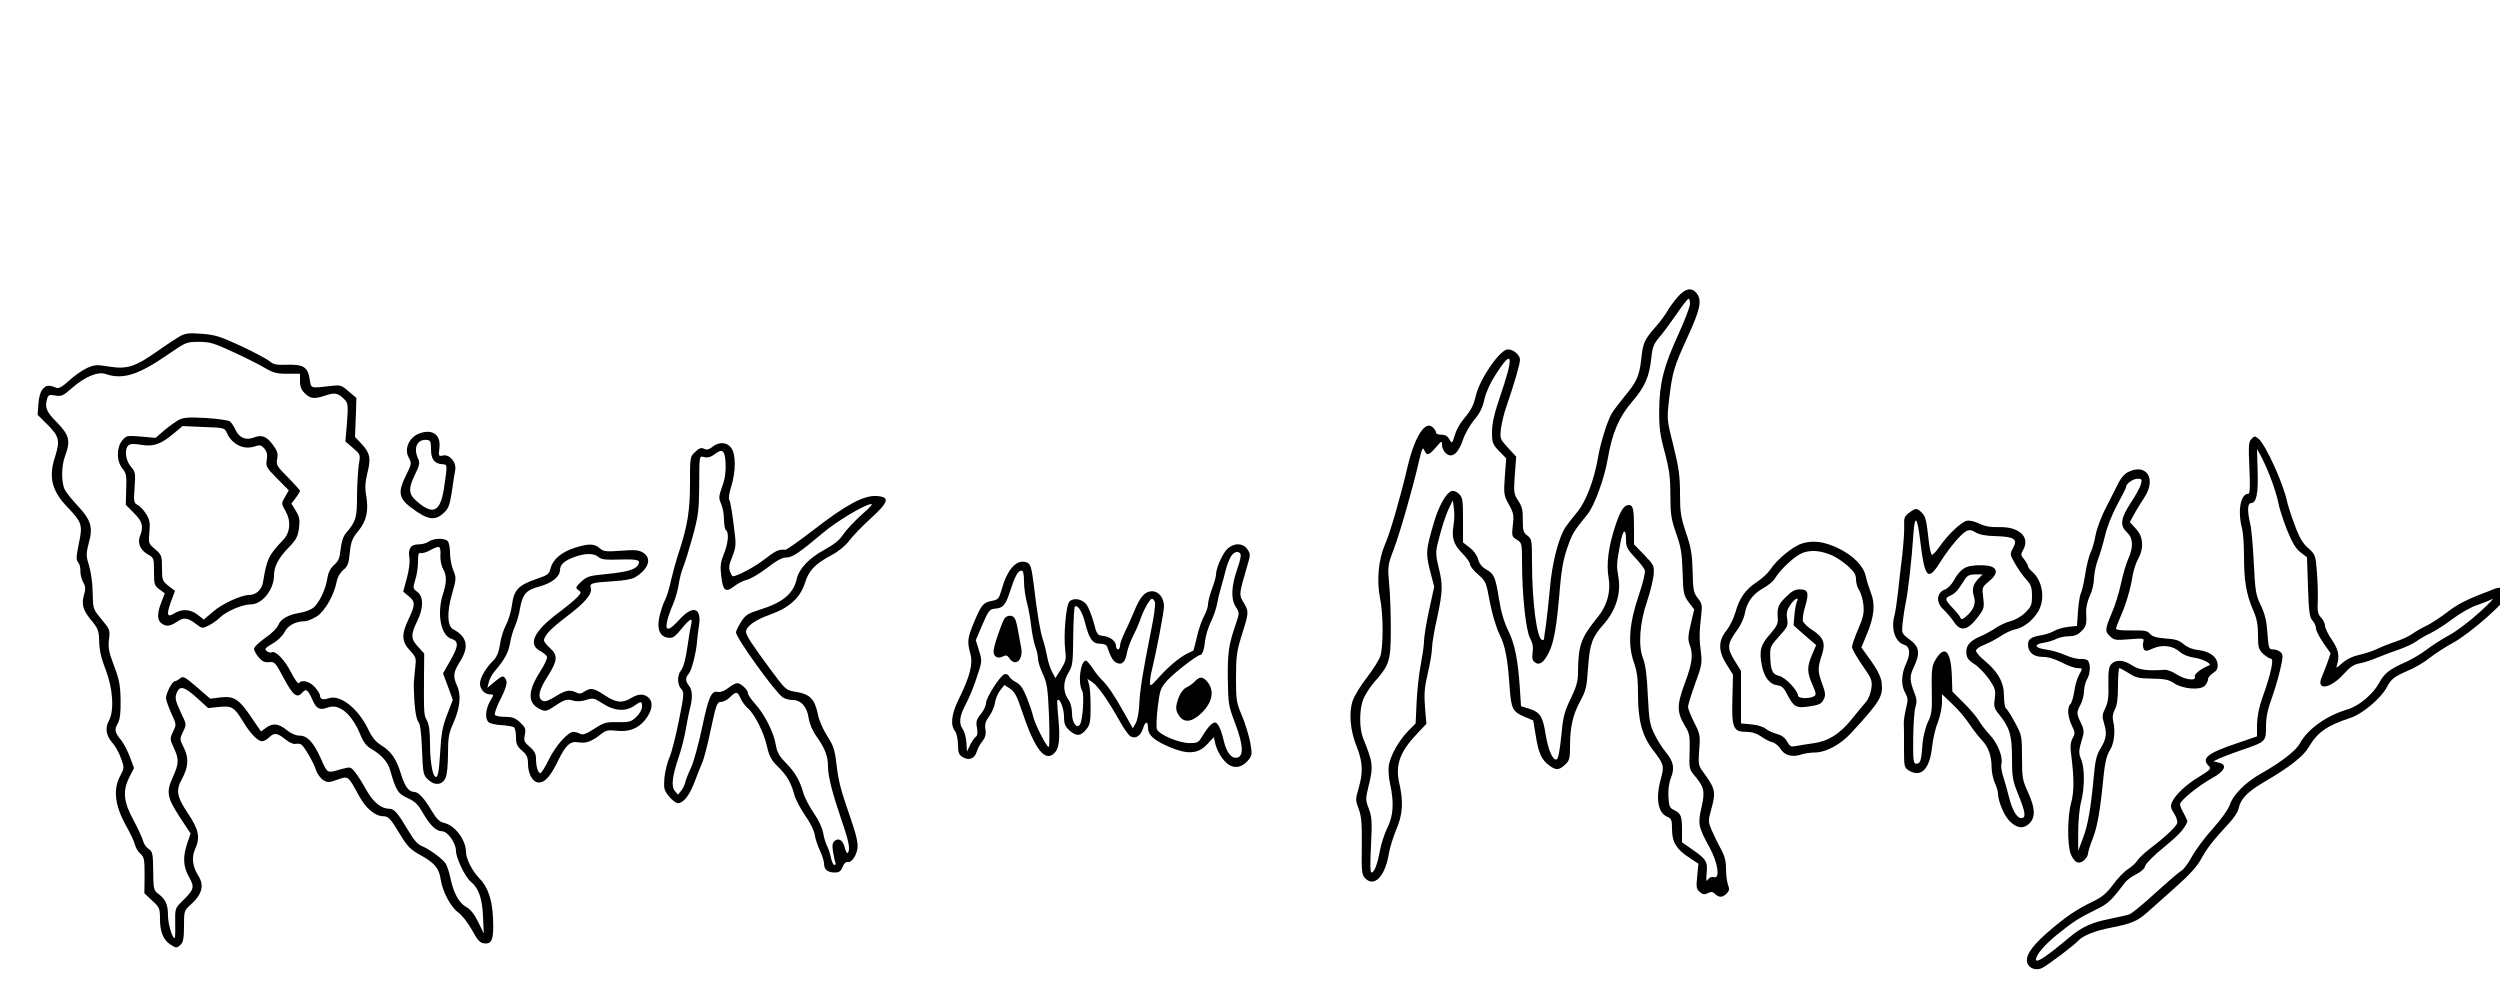 <?xml version="1.0" standalone="no"?>
<!DOCTYPE svg PUBLIC "-//W3C//DTD SVG 20010904//EN"
 "http://www.w3.org/TR/2001/REC-SVG-20010904/DTD/svg10.dtd">
<svg version="1.0" xmlns="http://www.w3.org/2000/svg"
 width="200pt" height="80pt" viewBox="0 0 200 80"
 preserveAspectRatio="xMidYMid meet">
<g transform="translate(0,80) scale(0.016,-0.015)"
fill="#000000" stroke="none">
<path d="M8387 3748 c-19 -24 -42 -58 -51 -75 -9 -18 -37 -58 -62 -88 -54 -67
-59 -80 -68 -169 -9 -87 -24 -123 -85 -199 -26 -34 -55 -75 -64 -92 -23 -45
-56 -159 -67 -233 -20 -121 -60 -233 -104 -290 -23 -29 -49 -65 -59 -81 -34
-55 -67 -193 -77 -321 -6 -69 -15 -158 -20 -198 -6 -40 -10 -75 -10 -78 0 -2
-4 -4 -8 -4 -27 0 -52 201 -52 417 0 115 -1 122 -23 140 -21 16 -23 27 -23 83
1 52 -4 73 -23 103 -22 36 -23 45 -17 137 l7 98 -41 47 c-40 47 -41 49 -35
104 4 31 16 83 27 116 39 121 68 226 68 250 0 25 -33 55 -61 55 -38 0 -139
-155 -159 -244 -13 -57 -23 -78 -62 -128 -16 -20 -33 -52 -39 -70 -6 -18 -13
-40 -15 -48 -4 -10 -8 -7 -17 10 -9 18 -21 25 -40 25 -15 -1 -27 5 -27 11 0 7
-7 20 -16 28 -38 39 -90 -48 -126 -209 -34 -156 -87 -354 -114 -418 -32 -79
-41 -191 -24 -283 17 -85 17 -255 2 -309 -7 -22 -37 -73 -66 -113 -30 -40 -62
-96 -72 -124 -21 -65 -14 -160 21 -251 29 -79 31 -134 8 -218 -16 -58 -16 -64
0 -109 14 -38 17 -79 16 -199 -2 -133 0 -153 16 -171 47 -52 102 11 120 135 4
28 21 83 36 123 33 82 37 148 15 251 -20 95 4 166 90 262 l46 52 -7 87 c-5 69
-3 106 14 183 12 53 21 114 21 134 0 21 11 92 25 158 29 144 30 178 8 273 -14
61 -15 82 -5 125 20 86 39 150 58 192 l18 40 5 -40 c4 -22 3 -62 -1 -90 -11
-70 -1 -104 43 -152 22 -24 39 -50 39 -59 0 -10 18 -34 40 -54 39 -36 41 -42
59 -146 11 -63 31 -134 46 -168 31 -65 43 -131 53 -287 8 -118 15 -132 78
-160 l40 -18 13 -83 c14 -93 29 -127 67 -157 34 -27 49 -26 79 4 22 21 25 33
25 98 0 102 14 168 51 241 28 54 33 75 39 176 9 131 20 164 79 235 60 72 87
165 73 249 -10 65 -10 69 9 179 13 76 29 89 29 22 0 -38 6 -51 44 -94 24 -27
47 -58 50 -69 4 -10 -10 -70 -30 -133 -48 -148 -56 -264 -25 -357 16 -48 21
-87 21 -176 0 -135 21 -218 75 -293 54 -74 57 -86 40 -150 -28 -106 -16 -184
30 -205 22 -10 25 -17 25 -67 0 -69 22 -107 85 -151 l47 -33 -6 -66 c-6 -59
-4 -69 13 -85 16 -14 23 -15 40 -6 17 9 25 8 37 -5 20 -20 37 -19 58 4 13 14
14 24 6 45 -5 15 -10 53 -10 85 0 42 -7 71 -26 107 -14 27 -34 71 -45 98 -18
45 -19 52 -4 108 26 102 24 112 -48 217 -14 22 -16 39 -11 106 6 75 4 84 -25
145 -17 36 -31 73 -31 83 0 11 16 66 36 125 32 92 35 112 29 161 -9 73 -9 111
0 194 7 62 6 71 -16 100 -21 28 -24 44 -26 143 -2 92 -8 128 -33 206 -26 83
-30 110 -30 209 0 93 -6 139 -33 255 -33 140 -33 140 -21 252 16 142 24 170
91 326 63 147 73 194 49 231 -25 38 -58 33 -99 -17z m63 -35 c0 -16 -27 -90
-59 -165 -72 -167 -94 -258 -95 -403 -1 -90 4 -131 28 -225 23 -93 28 -137 28
-230 0 -99 4 -126 29 -202 24 -72 29 -107 32 -207 3 -111 5 -122 30 -159 l28
-39 -17 -77 c-14 -63 -15 -84 -6 -110 19 -53 14 -98 -24 -207 -41 -117 -40
-154 1 -228 23 -39 25 -53 23 -136 -3 -84 -1 -96 20 -122 53 -67 58 -86 40
-173 -20 -90 -16 -108 38 -213 43 -82 56 -172 24 -162 -12 4 -23 -1 -30 -12
-9 -14 -10 -8 -7 32 6 63 -1 75 -68 125 l-55 41 0 67 c0 74 -6 88 -41 106 -21
10 -24 20 -27 71 -2 37 3 75 13 101 19 51 13 86 -27 137 -16 20 -41 63 -56 95
-23 51 -27 74 -33 207 -4 103 -12 164 -23 195 -26 66 -18 191 19 305 16 50 30
113 33 141 4 50 2 53 -47 108 l-51 56 0 89 c0 97 -5 121 -25 121 -26 0 -44
-31 -70 -116 -33 -109 -44 -199 -32 -273 12 -72 -8 -148 -53 -207 -86 -112
-99 -152 -100 -298 0 -46 -8 -76 -37 -140 -32 -70 -38 -97 -47 -200 -7 -75
-15 -121 -23 -123 -19 -7 -42 50 -55 134 -14 96 -28 118 -81 136 l-42 14 -6
99 c-10 152 -25 233 -58 304 -20 43 -36 100 -46 168 -18 119 -24 134 -65 159
-20 12 -34 30 -40 55 -6 22 -24 47 -43 62 l-32 26 0 119 c0 108 -2 122 -21
141 -13 13 -27 18 -37 14 -27 -10 -64 -81 -88 -169 -40 -147 -41 -160 -19
-255 l21 -86 -26 -126 c-14 -69 -25 -143 -25 -164 0 -22 -8 -77 -16 -124 -9
-47 -18 -137 -21 -200 l-5 -115 -38 -41 c-46 -51 -87 -128 -96 -182 -3 -21 -1
-65 6 -98 21 -99 17 -172 -13 -235 -14 -31 -31 -85 -37 -120 -13 -75 -28 -119
-43 -119 -6 0 -7 49 -2 145 6 126 4 152 -11 195 -17 47 -17 53 -1 122 24 104
23 121 -27 253 -20 52 -20 150 -1 206 9 25 34 67 56 94 76 92 82 111 83 275 0
80 -3 190 -8 245 -8 97 -8 103 23 190 32 91 95 325 126 470 14 65 19 76 26 58
12 -32 23 -29 58 14 30 37 31 37 31 12 0 -14 9 -34 20 -44 30 -27 61 -1 84 71
10 33 36 81 57 108 28 35 42 65 51 110 8 38 30 89 58 135 84 139 91 99 20
-121 -29 -91 -40 -143 -40 -188 0 -58 3 -66 35 -102 l36 -39 -7 -97 c-6 -93
-5 -100 20 -149 24 -45 26 -58 20 -111 -6 -57 -5 -61 20 -77 25 -17 26 -20 26
-119 0 -171 19 -365 40 -406 13 -25 17 -49 13 -76 -4 -28 -1 -43 10 -52 23
-20 45 -4 71 51 26 55 40 141 56 352 6 80 17 147 35 202 25 79 33 93 102 183
35 45 85 192 102 298 21 134 56 222 121 302 65 81 87 134 97 239 5 52 12 71
39 105 18 22 57 78 86 123 29 46 56 83 61 83 4 0 7 -12 7 -27z"/>
<path d="M905 3543 c-16 -9 -68 -45 -113 -79 -116 -87 -155 -101 -245 -86 -64
11 -73 11 -113 -8 -24 -12 -64 -42 -89 -67 -33 -32 -51 -43 -63 -38 -38 16
-49 15 -67 -5 -12 -14 -20 -40 -23 -80 l-4 -59 51 -54 c57 -61 62 -84 36 -171
-33 -107 -16 -180 61 -266 75 -84 78 -96 58 -197 -13 -69 -14 -86 -3 -99 7 -9
12 -29 11 -45 -1 -16 5 -43 13 -59 13 -24 14 -38 5 -70 -14 -51 -5 -82 39
-138 32 -42 36 -54 37 -112 1 -45 11 -91 33 -150 36 -100 43 -218 15 -272 -20
-38 -13 -80 20 -119 13 -15 32 -52 41 -80 17 -50 17 -52 -5 -96 -35 -70 -25
-156 28 -259 23 -43 44 -91 47 -106 3 -15 15 -37 27 -48 19 -18 21 -30 21
-115 l-1 -96 39 -39 c37 -36 39 -42 39 -100 0 -66 17 -110 52 -134 28 -20 33
-20 52 0 12 11 16 36 16 98 0 79 1 83 31 112 60 57 72 105 40 158 -28 46 -34
97 -16 139 27 64 20 104 -35 192 -56 89 -62 123 -30 184 32 64 35 110 10 165
-22 46 -22 48 -5 86 18 39 18 40 -8 97 -30 69 -33 82 -24 110 15 41 37 36 99
-23 l59 -57 55 6 c64 7 75 -1 120 -79 35 -62 73 -104 94 -104 9 0 25 9 35 20
25 27 41 25 81 -9 19 -17 41 -28 51 -25 10 2 23 1 29 -3 16 -12 60 -92 74
-136 6 -21 23 -45 36 -54 22 -14 28 -14 71 2 55 21 53 22 108 -86 35 -68 81
-109 122 -109 25 0 36 -12 87 -103 34 -59 50 -76 98 -104 70 -41 93 -70 101
-127 9 -67 50 -149 88 -179 19 -14 50 -57 69 -94 29 -56 40 -69 62 -71 39 -5
48 25 43 137 -4 97 -26 165 -69 211 -34 36 -66 104 -66 139 0 65 -56 144 -111
156 -21 5 -36 21 -60 63 -38 69 -67 102 -89 102 -26 0 -46 29 -65 95 -22 79
-49 121 -98 153 -29 19 -47 43 -67 88 -50 110 -140 185 -197 163 -28 -10 -43
-5 -43 16 0 7 -12 27 -26 44 -26 31 -66 41 -79 21 -4 -6 -22 20 -40 58 -32 67
-78 118 -97 106 -5 -3 -16 0 -24 7 -13 11 -9 16 29 40 25 15 51 42 60 62 17
35 56 57 101 57 12 0 39 12 60 26 41 28 87 114 100 188 4 22 18 47 33 60 21
18 27 34 32 92 6 59 12 76 43 116 41 54 52 107 39 188 -7 41 -5 71 6 121 19
78 13 106 -29 155 l-33 37 4 104 3 104 -39 35 c-36 34 -41 35 -88 29 -104 -13
-99 -14 -106 32 -9 68 -30 83 -110 81 -57 -2 -72 1 -91 19 -13 11 -77 48 -143
81 -104 51 -130 60 -195 65 -59 5 -81 3 -105 -10z m263 -88 c61 -30 132 -68
158 -85 40 -25 58 -30 111 -30 l63 0 0 -40 c0 -30 7 -47 25 -65 28 -29 47 -31
105 -10 45 16 62 12 93 -23 17 -18 18 -32 12 -122 l-8 -101 38 -35 c37 -34 38
-35 29 -87 -4 -28 -8 -104 -9 -167 0 -120 -5 -137 -56 -201 -13 -16 -22 -47
-26 -85 -4 -47 -11 -64 -33 -84 -18 -18 -29 -40 -33 -70 -8 -58 -40 -130 -69
-157 -13 -11 -43 -24 -68 -28 -59 -10 -97 -33 -109 -66 -5 -15 -34 -46 -65
-68 -31 -23 -56 -49 -56 -59 1 -9 11 -30 24 -45 17 -21 30 -28 52 -25 27 3 31
-2 72 -84 47 -94 67 -111 93 -79 20 24 28 17 53 -42 18 -44 36 -53 75 -37 56
23 120 -34 162 -143 16 -42 31 -63 56 -78 51 -32 82 -69 94 -114 29 -109 39
-125 87 -148 37 -18 52 -33 78 -82 35 -64 65 -95 94 -95 28 0 70 -63 70 -105
0 -38 47 -142 75 -165 37 -31 57 -90 60 -184 l4 -91 -28 61 c-19 42 -39 68
-60 80 -37 22 -65 78 -80 160 -6 30 -17 64 -24 74 -19 27 -81 75 -116 90 -22
9 -41 32 -67 79 -55 99 -73 121 -97 121 -42 0 -82 36 -117 103 -19 37 -44 79
-56 94 -21 27 -23 27 -65 15 -78 -23 -69 -29 -110 68 -34 77 -64 110 -101 110
-19 0 -43 11 -65 30 -39 35 -71 38 -104 11 l-24 -19 -46 72 c-64 101 -88 118
-155 110 l-53 -7 -67 62 c-61 56 -69 60 -84 46 -9 -8 -21 -15 -26 -15 -13 0
-44 -64 -44 -90 0 -10 12 -46 26 -80 26 -60 27 -61 9 -99 -16 -37 -16 -40 4
-86 27 -61 26 -83 -5 -157 -34 -80 -29 -108 37 -216 l52 -84 -17 -53 c-23 -73
-20 -124 9 -179 29 -54 26 -67 -34 -129 -36 -38 -36 -39 -35 -118 1 -43 0 -79
-3 -79 -12 0 -33 76 -33 120 0 58 -11 86 -48 116 -24 19 -25 26 -26 122 -1 92
-3 103 -22 117 -12 8 -25 27 -28 42 -4 16 -25 65 -48 111 -51 99 -56 159 -20
233 l22 46 -20 58 c-11 32 -31 72 -43 89 -34 44 -36 57 -18 91 11 22 15 55 14
125 -1 79 -7 110 -33 183 -26 73 -30 98 -25 140 6 50 4 54 -37 107 -41 52 -43
58 -44 125 -1 73 -8 126 -25 185 -8 27 -7 50 5 98 22 82 11 122 -54 196 -28
32 -57 70 -65 86 -19 37 -19 126 0 180 29 81 22 113 -40 180 -54 59 -62 79
-49 128 6 19 11 22 40 16 31 -6 40 -2 84 40 64 60 130 89 167 75 86 -32 165
-6 316 106 87 64 90 65 151 65 56 0 75 -6 174 -55z"/>
<path d="M896 3095 c-16 -9 -49 -34 -74 -56 l-44 -41 -73 7 c-70 6 -73 6 -94
-21 -29 -37 -29 -111 1 -149 19 -25 22 -38 19 -111 l-2 -83 40 -43 c43 -45 50
-73 31 -124 -14 -37 2 -75 40 -98 29 -17 30 -20 30 -91 0 -68 2 -75 27 -95
l27 -21 -17 -47 c-23 -63 -22 -98 4 -116 23 -16 40 -13 81 16 29 20 49 16 91
-19 27 -22 30 -22 60 -6 17 9 43 28 57 43 31 33 112 70 154 70 57 0 116 79
116 154 0 48 23 94 73 149 38 41 46 58 52 103 5 45 3 60 -16 93 l-22 39 22 30
c11 17 21 33 21 37 0 4 -27 36 -60 72 -56 60 -60 67 -54 99 5 28 1 42 -21 74
-32 47 -56 56 -96 40 -40 -17 -74 -1 -92 42 -8 18 -20 38 -28 44 -8 6 -61 14
-119 18 -85 5 -111 3 -134 -9z m239 -72 c26 -60 83 -90 137 -71 28 10 34 8 50
-11 13 -17 16 -33 12 -60 -6 -35 -2 -42 52 -100 l58 -63 -19 -35 c-19 -35 -19
-35 4 -78 27 -52 22 -111 -12 -150 -74 -82 -83 -103 -102 -227 -6 -40 -35 -68
-70 -68 -39 0 -135 -47 -180 -89 l-46 -42 -30 25 c-35 30 -78 33 -114 10 -39
-26 -44 -13 -22 55 l22 63 -33 27 c-30 26 -32 31 -32 95 0 65 -2 70 -34 100
-34 30 -34 33 -29 91 4 50 2 66 -17 98 -12 21 -31 42 -43 48 -18 10 -19 18
-14 93 5 75 4 83 -19 111 -27 34 -33 95 -11 114 10 8 29 8 63 2 60 -11 97 2
161 59 l46 41 105 -5 c104 -4 105 -4 117 -33z"/>
<path d="M2100 3023 c-54 -20 -81 -83 -56 -131 15 -29 14 -34 -15 -96 -40 -86
-35 -119 23 -167 85 -69 122 -76 167 -31 23 22 30 42 40 112 6 47 14 99 17
115 8 42 -28 87 -61 79 -22 -5 -23 -4 -18 40 8 70 -33 102 -97 79z m55 -84 c0
-53 15 -77 53 -81 30 -3 30 4 12 -128 -18 -126 -54 -146 -134 -72 -44 40 -46
68 -10 147 22 47 24 61 15 81 -26 58 -5 107 44 101 17 -2 20 -10 20 -48z"/>
<path d="M11257 2992 c-14 -15 -15 -37 -10 -155 4 -95 3 -137 -5 -137 -39 0
-55 -91 -32 -185 6 -22 10 -89 10 -149 0 -128 11 -201 45 -285 19 -45 25 -79
25 -134 0 -67 3 -77 26 -101 15 -14 32 -26 39 -26 16 0 -1 -82 -42 -205 -18
-53 -27 -102 -28 -145 l0 -64 -101 -37 c-148 -53 -180 -81 -139 -122 12 -13 6
-20 -49 -56 -68 -44 -121 -98 -137 -138 -7 -20 -5 -33 12 -59 11 -18 18 -42
15 -51 -6 -20 -66 -79 -139 -138 -26 -21 -53 -49 -60 -61 -7 -12 -28 -33 -47
-46 -19 -13 -53 -50 -75 -83 -32 -46 -54 -66 -101 -90 -87 -45 -138 -83 -230
-168 -84 -79 -113 -131 -94 -168 14 -24 45 -32 71 -18 27 14 160 121 179 144
23 28 86 55 166 71 101 21 132 35 180 81 22 21 86 81 141 134 69 65 110 113
128 150 29 57 59 98 136 187 28 31 50 67 53 87 9 47 44 86 124 136 133 83 198
138 226 188 43 79 90 114 209 156 58 20 150 103 179 159 25 50 36 59 113 95
33 15 80 45 105 67 25 21 77 57 115 79 88 51 277 230 273 258 -5 31 -32 44
-65 30 -143 -58 -183 -80 -236 -124 -33 -27 -79 -59 -101 -71 -23 -11 -56 -31
-74 -45 -17 -13 -56 -32 -85 -42 -29 -10 -71 -28 -94 -40 -23 -11 -63 -25 -90
-31 -30 -7 -60 -23 -82 -43 -29 -28 -33 -29 -26 -10 14 48 7 82 -25 133 -19
29 -34 63 -35 75 0 13 -9 33 -20 45 -16 18 -19 34 -16 93 1 39 -1 109 -5 156
-6 82 -8 88 -43 121 -28 26 -45 57 -68 125 -18 50 -34 106 -38 125 -18 93
-106 300 -142 333 -19 16 -20 16 -36 -1z m96 -207 c16 -44 33 -102 38 -130 4
-27 24 -93 43 -145 27 -71 44 -102 68 -122 l33 -27 5 -159 c4 -134 8 -163 23
-179 9 -11 17 -29 17 -41 0 -12 17 -47 37 -78 l36 -55 -15 -47 c-9 -26 -22
-62 -29 -79 -31 -76 43 -64 111 17 29 35 50 50 76 55 20 3 62 18 93 32 31 14
80 33 108 43 29 11 68 30 85 43 18 14 51 34 73 45 22 11 72 45 110 76 39 31
93 63 120 72 28 10 61 24 75 32 14 8 -14 -23 -61 -69 -47 -46 -116 -102 -154
-124 -38 -22 -89 -57 -114 -78 -25 -21 -71 -49 -101 -64 -83 -39 -108 -60
-135 -113 -30 -59 -100 -122 -157 -140 -105 -33 -199 -104 -239 -182 -20 -39
-95 -101 -195 -161 -77 -46 -139 -113 -155 -166 -7 -23 -42 -76 -85 -127 -41
-48 -88 -116 -106 -152 -18 -35 -41 -68 -53 -74 -11 -6 -68 -59 -128 -117 -59
-58 -117 -109 -130 -114 -12 -5 -56 -15 -97 -24 -91 -19 -140 -43 -201 -97
-118 -106 -169 -142 -169 -120 0 25 43 79 107 134 83 71 107 87 198 135 56 29
73 47 138 139 10 15 36 35 57 46 25 13 42 30 46 45 3 13 45 58 94 100 74 65
98 92 117 136 1 3 -7 22 -17 42 -11 20 -20 43 -20 51 0 19 91 98 160 139 65
38 79 72 34 83 l-27 7 29 15 c16 8 65 28 109 44 124 45 125 46 125 126 0 47 8
91 26 143 14 41 34 111 44 157 16 73 16 84 3 97 -8 8 -25 15 -37 15 -22 0 -23
5 -29 88 -4 65 -13 102 -33 147 -25 55 -28 75 -35 225 -4 91 -12 185 -18 210
-15 68 -14 110 4 110 27 0 37 51 33 172 l-3 117 19 -37 c11 -20 33 -73 49
-117z"/>
<path d="M3562 2950 c-18 -15 -29 -17 -42 -10 -14 7 -24 4 -44 -17 -26 -25
-26 -28 -26 -165 0 -147 -12 -229 -56 -371 -14 -45 -31 -112 -39 -149 -7 -37
-20 -83 -29 -103 -10 -19 -22 -60 -29 -91 -14 -67 2 -107 45 -112 22 -3 34 6
65 47 43 56 58 64 49 24 -4 -16 -11 -57 -15 -93 -13 -95 -22 -133 -38 -155
-18 -27 -16 -75 3 -96 15 -17 15 -29 -11 -166 -15 -81 -36 -170 -47 -198 -12
-27 -23 -78 -26 -111 -4 -56 -2 -65 23 -98 15 -20 35 -36 44 -36 29 0 59 42
85 116 13 38 31 85 39 104 7 19 27 99 42 178 26 130 31 142 50 142 12 0 32 11
45 25 31 32 37 32 53 -7 8 -18 24 -42 37 -53 33 -30 80 -129 95 -203 11 -52
22 -73 53 -106 46 -47 66 -84 83 -149 6 -26 31 -76 54 -112 25 -37 46 -82 49
-105 3 -22 15 -60 26 -84 11 -25 20 -55 20 -68 0 -32 18 -48 53 -48 23 0 31 6
40 30 6 17 17 28 23 26 19 -7 45 29 51 72 4 29 -5 72 -36 167 -49 151 -58 188
-70 293 -7 65 -15 92 -45 140 -20 33 -41 84 -46 113 -17 87 -40 111 -118 124
-41 7 -46 12 -115 111 -97 140 -127 189 -127 207 0 29 45 64 119 92 98 37 152
90 176 170 19 66 50 101 135 149 32 18 67 49 85 74 16 24 65 78 108 120 92 89
98 115 30 120 -63 5 -155 -48 -313 -179 -73 -60 -138 -109 -144 -108 -31 4
-49 -5 -104 -51 -48 -40 -136 -90 -158 -90 -3 0 -9 11 -14 25 -7 19 -5 38 11
78 15 38 19 65 15 102 -12 118 -23 192 -30 203 -4 7 0 38 10 70 23 79 24 170
1 205 -21 33 -61 36 -95 7z m66 -89 c2 -44 -3 -82 -17 -122 -18 -54 -18 -63
-5 -94 8 -19 14 -57 14 -84 0 -27 5 -53 10 -56 16 -10 11 -71 -11 -127 -16
-42 -19 -64 -13 -115 8 -80 22 -92 63 -58 17 15 46 31 65 36 20 5 65 34 102
64 47 39 75 55 96 55 30 0 63 24 187 135 61 55 191 139 231 149 19 5 9 -8 -42
-56 -36 -35 -78 -82 -92 -105 -18 -30 -46 -54 -96 -83 -75 -44 -124 -99 -136
-153 -17 -81 -70 -128 -190 -167 -56 -19 -67 -27 -89 -64 -14 -24 -25 -48 -25
-55 0 -30 196 -320 234 -347 11 -8 33 -14 49 -14 42 0 73 -37 80 -96 5 -31 19
-68 40 -99 41 -61 57 -105 57 -159 0 -54 22 -144 69 -291 36 -111 44 -155 29
-171 -3 -3 -9 8 -13 25 -9 41 -30 58 -51 40 -12 -10 -14 -23 -9 -57 4 -25 9
-51 12 -58 3 -8 1 -14 -5 -14 -5 0 -13 17 -17 37 -4 21 -12 49 -19 63 -7 14
-16 45 -20 70 -4 27 -23 70 -47 107 -22 34 -46 83 -53 110 -18 66 -41 108 -88
159 -32 35 -43 56 -49 95 -10 66 -56 162 -102 217 -21 24 -37 50 -37 58 0 18
-36 54 -54 54 -8 0 -28 -12 -45 -26 -19 -16 -39 -24 -51 -21 -33 8 -46 -23
-79 -187 -17 -87 -42 -184 -55 -215 -14 -31 -27 -67 -30 -81 -3 -14 -12 -34
-21 -45 l-15 -20 -16 20 c-19 25 -13 78 21 185 13 41 29 109 35 150 7 41 16
91 21 110 13 52 11 94 -6 116 -18 24 -19 43 -2 63 15 17 37 110 42 170 1 20 6
60 10 88 14 96 -30 111 -97 33 -53 -62 -73 -66 -63 -13 4 21 17 63 30 93 12
30 25 79 29 109 4 30 14 70 22 90 8 20 29 92 47 161 28 109 32 142 33 265 1
177 -1 167 27 160 15 -4 32 1 48 14 41 35 54 24 57 -48z"/>
<path d="M10639 2815 c-15 -8 -34 -31 -44 -52 -10 -21 -37 -78 -61 -128 -26
-52 -49 -117 -56 -155 -6 -36 -17 -77 -25 -93 -7 -15 -20 -67 -27 -116 -7 -48
-17 -94 -22 -102 -4 -8 -11 -50 -14 -94 l-5 -80 -45 -5 c-25 -3 -56 -13 -70
-22 -14 -9 -43 -19 -65 -23 -49 -8 -65 -21 -65 -49 0 -41 27 -66 73 -66 28 0
61 -11 96 -30 30 -17 65 -30 78 -30 27 0 27 1 7 -39 -9 -17 -19 -56 -23 -87
-4 -30 -13 -60 -19 -66 -17 -17 -14 -67 7 -114 17 -36 17 -43 4 -68 -10 -20
-13 -43 -8 -80 16 -131 16 -204 1 -263 -19 -71 -20 -223 -3 -272 17 -47 40
-60 66 -37 12 11 21 27 21 36 0 10 11 47 24 82 23 62 37 145 55 343 6 62 15
101 30 126 22 37 29 102 17 156 -5 21 -2 41 8 62 11 21 16 58 16 126 0 52 3
95 7 95 4 0 25 -12 47 -27 34 -24 50 -28 117 -29 64 -1 84 -6 110 -25 43 -30
128 -38 152 -14 9 9 17 25 17 35 0 10 12 25 26 34 19 14 24 24 22 48 -4 40
-41 68 -99 75 -28 3 -54 15 -71 31 -22 20 -41 27 -90 30 -46 4 -66 10 -78 25
-14 17 -27 19 -93 18 -48 -1 -77 3 -77 9 0 6 11 36 24 68 26 61 50 149 60 220
4 24 15 61 26 83 31 59 27 121 -11 163 l-30 35 21 40 c11 23 34 62 50 88 65
102 13 189 -81 138z m66 -62 c-3 -16 -26 -61 -51 -101 -51 -84 -56 -121 -19
-158 31 -31 33 -77 6 -142 -11 -26 -27 -85 -36 -131 -9 -45 -29 -116 -46 -157
-35 -89 -35 -98 -8 -125 20 -20 29 -21 96 -15 74 6 75 6 69 -17 -3 -12 -1 -28
3 -36 8 -12 15 -11 46 4 47 22 99 15 134 -18 15 -15 44 -27 71 -31 45 -7 94
-35 75 -42 -38 -15 -76 -47 -71 -59 9 -25 -47 -18 -90 11 -21 15 -48 26 -59
25 -92 -6 -130 -1 -165 24 -43 30 -80 32 -103 7 -13 -15 -16 -37 -15 -108 2
-69 -2 -99 -16 -128 -15 -33 -16 -45 -7 -76 17 -57 13 -87 -15 -136 -20 -34
-28 -65 -34 -141 -16 -183 -30 -270 -55 -339 l-24 -69 0 100 c0 55 6 127 14
160 19 77 19 183 1 227 -11 26 -12 44 -5 74 6 21 13 49 16 61 3 13 -1 38 -10
55 -25 55 -25 62 -6 100 11 21 19 54 19 75 1 21 7 49 15 63 16 28 19 78 6 98
-4 8 -21 12 -37 11 -16 -2 -51 8 -79 21 -27 13 -70 26 -94 29 -57 8 -65 28
-14 36 21 3 50 13 65 21 14 8 42 14 62 14 26 0 44 7 61 25 26 26 29 36 26 102
-2 24 6 60 18 88 12 26 21 68 21 94 1 25 9 71 20 101 11 30 27 89 36 130 9 42
35 112 60 161 24 47 44 89 44 94 0 18 34 45 58 45 21 0 23 -3 17 -27z"/>
<path d="M9546 2599 c-24 -19 -27 -28 -25 -73 1 -28 -4 -98 -10 -156 -7 -58
-16 -145 -21 -195 -5 -49 -13 -106 -18 -126 -18 -69 4 -140 48 -154 30 -10 34
-47 11 -100 -25 -57 -27 -115 -5 -157 14 -27 15 -39 4 -82 -6 -28 -11 -62 -11
-76 1 -14 1 -73 1 -132 0 -103 1 -108 24 -124 61 -39 104 6 116 122 4 43 17
104 29 134 11 30 20 77 21 103 l0 48 49 -50 c28 -27 67 -75 87 -108 20 -32 49
-71 64 -88 32 -35 48 -83 48 -145 0 -25 8 -62 16 -82 9 -21 16 -46 16 -56 0
-42 32 -123 61 -151 36 -37 68 -39 97 -8 30 32 28 81 -8 165 -28 65 -30 80
-30 187 0 112 -1 118 -35 185 -19 37 -39 71 -45 75 -5 3 -10 33 -10 66 0 73
-29 128 -96 188 -24 21 -44 45 -44 54 0 8 18 22 40 31 22 9 58 29 81 45 22 16
54 33 72 37 42 9 81 39 112 86 43 65 32 171 -24 222 -12 11 -21 24 -21 30 0 6
-9 22 -19 36 -18 22 -18 27 -4 53 34 67 -22 122 -121 119 -44 -1 -71 4 -100
19 -24 12 -48 18 -62 15 -29 -8 -95 -74 -136 -138 -17 -26 -34 -45 -39 -43 -4
3 -10 31 -14 63 -13 123 -16 140 -36 161 -25 26 -30 26 -63 0z m54 -141 c24
-213 39 -230 106 -115 42 71 100 144 126 158 15 8 26 6 46 -7 19 -12 50 -19
101 -20 93 -3 111 -16 86 -64 -16 -32 -16 -34 11 -84 15 -28 40 -66 56 -84 23
-27 28 -42 28 -87 0 -47 -4 -58 -33 -88 -18 -20 -50 -40 -73 -46 -22 -6 -55
-22 -74 -36 -19 -14 -53 -34 -75 -44 -56 -25 -77 -52 -73 -92 2 -26 12 -39 42
-59 21 -15 53 -51 72 -80 31 -49 33 -59 28 -102 -6 -42 -3 -52 20 -83 54 -71
66 -111 66 -233 0 -100 3 -121 29 -190 39 -101 43 -132 17 -132 -21 0 -45 43
-61 112 -8 35 -21 84 -29 110 -8 25 -12 56 -9 67 9 36 -18 109 -57 154 -20 23
-45 57 -54 74 -9 18 -43 61 -75 95 l-59 63 -3 92 c-6 133 -39 159 -86 69 -13
-24 -16 -57 -14 -153 2 -107 0 -128 -19 -170 -12 -26 -24 -77 -27 -113 -6 -93
-11 -110 -31 -110 -15 0 -17 13 -16 138 1 75 6 151 12 168 7 22 6 41 -5 70
-25 67 -26 90 -4 139 33 75 29 108 -20 147 -41 33 -41 33 -36 88 3 30 10 80
16 110 12 62 30 232 38 364 7 106 19 96 33 -26z"/>
<path d="M9845 2313 c-29 -7 -54 -32 -76 -76 -11 -21 -30 -42 -43 -47 -44 -17
-48 -70 -8 -108 15 -15 38 -44 51 -64 34 -57 71 -48 125 31 26 37 28 46 22 97
-6 54 -6 56 29 87 39 34 45 61 16 77 -20 10 -79 12 -116 3z m48 -65 c-28 -31
-35 -57 -23 -97 11 -38 -3 -72 -40 -106 -18 -16 -24 -17 -28 -6 -2 8 -20 31
-38 51 -40 45 -42 53 -10 68 14 6 32 23 40 37 9 14 23 36 31 50 12 19 24 25
52 25 l36 0 -20 -22z"/>
<path d="M2144 2445 c-10 -8 -33 -15 -51 -15 -40 0 -54 -24 -46 -73 3 -22 -2
-65 -13 -108 l-18 -71 27 -24 c34 -29 34 -46 1 -120 -38 -84 -36 -122 5 -169
33 -38 33 -40 26 -104 -4 -36 -7 -79 -6 -96 2 -97 11 -168 23 -182 9 -11 15
-59 18 -149 5 -128 6 -135 32 -160 32 -32 69 -28 86 11 7 14 12 72 12 128 0
86 4 111 26 162 34 81 41 149 20 199 -22 53 -20 73 14 131 47 79 36 133 -34
172 -30 17 -32 91 -6 188 22 81 22 87 6 128 -9 23 -16 65 -16 93 0 27 -5 55
-12 62 -17 17 -70 15 -94 -3z m58 -74 c-1 -23 4 -54 13 -71 19 -36 19 -72 0
-134 -32 -106 -11 -223 43 -240 36 -12 35 -38 -5 -113 l-38 -71 25 -71 24 -70
-28 -78 c-23 -63 -30 -102 -35 -200 -6 -114 -13 -145 -27 -130 -13 13 -24 88
-24 175 0 63 -5 102 -15 122 -16 31 -16 36 -15 236 l1 122 -30 35 c-37 42 -38
66 -6 135 33 71 34 134 1 159 -22 18 -22 20 -10 63 8 25 14 68 14 97 0 40 3
51 14 47 7 -3 29 4 47 15 19 12 39 19 44 17 6 -2 9 -22 7 -45z"/>
<path d="M9011 2435 c-47 -15 -126 -85 -162 -143 -12 -18 -41 -46 -65 -63 -56
-38 -88 -87 -107 -162 -9 -32 -28 -74 -43 -94 -43 -56 -44 -109 -3 -180 l34
-58 -3 -128 c-4 -156 4 -177 70 -177 28 0 51 -8 73 -24 18 -14 43 -28 56 -31
13 -3 32 -19 41 -35 20 -35 59 -47 103 -31 17 6 48 11 69 11 54 0 128 42 180
102 149 173 162 197 154 273 -4 29 -21 66 -53 114 l-48 71 28 73 c36 91 42
158 20 217 -9 25 -21 65 -26 90 -12 56 -63 111 -139 150 -70 35 -123 43 -179
25z m148 -63 c20 -9 55 -34 79 -56 33 -32 42 -47 42 -73 0 -19 7 -44 16 -58 8
-13 18 -47 21 -77 4 -44 0 -66 -26 -130 -17 -42 -31 -85 -31 -95 0 -10 23 -54
51 -97 47 -71 51 -82 46 -123 -3 -25 -14 -57 -26 -72 -12 -14 -45 -57 -73 -94
-59 -79 -119 -118 -193 -128 -27 -4 -64 -10 -82 -14 -28 -6 -33 -4 -47 23 -11
21 -27 34 -52 41 -20 6 -45 18 -56 28 -11 10 -42 20 -71 23 l-52 5 0 140 0
140 -33 57 c-38 66 -36 87 13 160 18 25 35 65 39 89 10 60 40 105 92 135 25
15 51 38 59 53 28 50 102 122 141 137 43 15 87 11 143 -14z"/>
<path d="M8928 2148 c-38 -41 -43 -55 -39 -115 2 -25 -7 -43 -38 -81 -48 -57
-56 -89 -42 -167 12 -66 40 -102 80 -107 19 -2 31 -14 46 -46 34 -70 45 -77
112 -66 49 8 60 13 71 36 11 23 10 36 -9 90 -21 63 -21 79 2 154 17 57 6 88
-45 124 -25 16 -47 39 -51 50 -3 11 1 46 11 79 20 73 15 91 -27 91 -25 0 -41
-10 -71 -42z m56 -25 c-4 -10 -10 -42 -12 -72 l-4 -53 56 -53 57 -52 -21 -52
c-26 -66 -25 -93 2 -159 19 -46 20 -55 8 -62 -23 -15 -80 -12 -80 3 0 27 -62
97 -93 105 -36 9 -44 30 -46 108 -1 46 3 55 45 104 42 49 45 57 40 93 -5 30
-2 47 15 73 21 35 48 48 33 17z"/>
<path d="M2872 2411 c-65 -22 -108 -62 -119 -108 -7 -32 -14 -37 -72 -58 -89
-33 -111 -57 -121 -137 -4 -35 -18 -84 -30 -108 -12 -23 -26 -70 -30 -103 -6
-42 -16 -68 -33 -86 -38 -40 -67 -93 -67 -123 0 -31 23 -58 51 -58 19 0 19 -1
-1 -37 -23 -44 -26 -96 -6 -112 8 -7 37 -14 64 -15 28 -2 55 -7 61 -11 6 -3
11 -27 11 -52 0 -37 5 -50 30 -73 24 -22 30 -36 30 -70 0 -55 24 -100 54 -100
31 0 58 33 94 111 40 89 63 112 106 103 37 -6 63 4 111 44 25 21 36 23 78 18
62 -7 106 11 141 56 36 47 44 93 21 118 -23 25 -52 25 -90 0 -43 -28 -75 -25
-131 15 -55 39 -70 42 -102 20 -16 -12 -27 -13 -41 -5 -32 17 -55 12 -105 -22
-38 -24 -52 -29 -65 -21 -25 17 -16 58 29 132 48 81 50 110 10 148 -16 15 -30
34 -30 41 0 25 37 66 112 126 93 75 130 121 122 152 -7 27 2 30 119 38 47 3
88 11 102 20 69 45 86 102 40 132 -21 14 -41 16 -111 10 -76 -6 -87 -4 -106
14 -27 25 -57 25 -126 1z m120 -48 c15 -14 35 -16 103 -14 96 3 110 -2 95 -29
-13 -25 -58 -38 -164 -49 -80 -8 -91 -12 -120 -40 -28 -29 -30 -33 -14 -45 15
-11 15 -14 -5 -37 -12 -14 -55 -52 -95 -84 -122 -97 -154 -168 -92 -203 16 -9
32 -23 35 -31 3 -8 -13 -44 -35 -81 -64 -107 -63 -171 6 -202 21 -10 30 -7 67
19 49 36 63 40 96 29 14 -5 39 -3 61 4 36 12 40 11 84 -19 57 -40 114 -44 157
-12 36 27 39 26 39 -5 0 -15 -12 -38 -29 -55 -26 -26 -35 -28 -93 -27 -57 1
-68 -2 -116 -35 -42 -29 -58 -35 -72 -27 -10 6 -25 10 -33 10 -27 0 -89 -74
-122 -146 -19 -41 -38 -74 -43 -74 -12 0 -22 35 -22 78 0 24 -8 41 -31 62 -28
25 -31 32 -25 64 6 32 3 40 -23 66 -24 24 -38 30 -75 30 -24 0 -48 5 -51 10
-4 6 6 36 20 68 39 83 45 108 31 128 -11 15 -16 13 -51 -17 l-38 -34 7 30 c4
17 16 41 27 55 53 67 70 101 79 151 4 30 16 72 25 93 9 21 21 64 25 94 13 77
30 98 96 117 63 18 104 53 104 88 0 30 24 52 76 71 53 20 94 19 116 -1z"/>
<path d="M6135 2404 c-24 -26 -55 -102 -55 -136 0 -10 -9 -44 -20 -75 -11 -32
-20 -69 -20 -83 0 -14 -9 -42 -20 -63 -11 -21 -27 -70 -35 -109 -9 -40 -17
-73 -18 -74 -1 -1 -15 -9 -32 -17 -39 -21 -94 -70 -144 -130 -38 -45 -41 -46
-41 -23 0 14 4 45 10 68 23 102 60 309 60 337 0 46 -26 81 -60 81 -35 0 -60
-30 -89 -107 -13 -32 -33 -82 -47 -111 -13 -29 -24 -61 -24 -72 0 -11 -4 -20
-10 -20 -5 0 -10 8 -10 18 0 26 -29 50 -65 54 -28 3 -31 7 -47 73 -10 39 -26
81 -36 95 -22 29 -63 37 -84 16 -18 -17 -31 -178 -22 -260 6 -48 3 -60 -21
-102 l-28 -47 -17 34 c-9 19 -20 54 -24 79 -4 25 -13 65 -21 90 -14 45 -29
138 -45 285 -13 109 -17 123 -40 130 -49 16 -95 -40 -123 -150 -12 -44 -17
-50 -46 -56 -45 -9 -54 -21 -90 -112 -34 -87 -36 -106 -19 -171 14 -52 -3
-124 -59 -243 -36 -78 -42 -137 -18 -169 8 -11 14 -41 15 -71 0 -44 4 -55 24
-68 31 -20 61 -7 70 31 4 14 16 39 28 54 15 21 19 38 15 63 -4 27 0 43 20 72
13 20 26 52 28 70 2 19 13 48 25 65 l22 30 29 -20 c23 -17 35 -41 60 -123 63
-201 115 -272 162 -219 23 25 28 76 19 182 -5 52 -7 97 -5 99 11 14 32 -41 33
-85 0 -42 5 -55 29 -78 34 -32 56 -29 85 11 16 21 19 43 19 117 0 50 -3 104
-8 120 l-8 29 26 -19 c27 -19 79 -99 139 -213 18 -35 41 -69 51 -75 24 -15 50
2 62 42 11 40 25 41 25 4 0 -39 29 -67 108 -103 91 -41 143 -37 189 16 l32 37
6 -28 c9 -46 38 -96 67 -118 34 -24 70 -15 101 25 18 25 18 32 8 94 -7 37 -25
100 -41 141 -28 69 -30 84 -30 203 0 110 4 142 26 217 39 132 39 133 14 180
-26 46 -26 45 15 195 18 63 18 68 2 93 -23 35 -69 35 -102 0z m68 -27 c3 -8
-4 -40 -15 -73 -31 -92 -35 -165 -10 -206 20 -33 20 -33 1 -93 -36 -112 -41
-150 -40 -291 2 -134 3 -145 37 -239 41 -115 44 -178 7 -183 -27 -4 -51 30
-64 90 -14 63 -30 98 -44 98 -15 0 -40 -30 -67 -79 -15 -27 -23 -31 -59 -31
-55 0 -158 47 -165 76 -3 11 -1 65 5 119 11 91 14 100 49 141 34 40 148 134
163 134 11 0 21 32 25 80 3 24 15 68 28 96 13 28 27 71 31 95 4 24 13 64 20
89 7 25 18 68 24 95 7 28 19 60 27 73 16 25 39 29 47 9z m-1083 -145 c0 -32 7
-83 15 -114 8 -31 17 -87 21 -125 4 -37 13 -85 20 -107 8 -21 14 -51 14 -66 0
-15 11 -52 24 -81 21 -47 25 -75 31 -221 3 -95 3 -168 -2 -168 -11 0 -70 124
-78 165 -3 17 -17 60 -31 98 -19 50 -33 71 -54 82 -15 8 -30 22 -34 30 -3 9
-13 15 -22 13 -21 -4 -94 -125 -94 -155 0 -14 -12 -40 -26 -58 -22 -29 -25
-41 -19 -74 4 -25 2 -41 -5 -46 -7 -4 -19 -24 -29 -44 l-16 -36 -3 49 c-2 27
-10 59 -18 70 -21 31 -17 70 15 134 16 31 41 96 55 143 27 85 27 88 11 143
l-16 55 33 83 c30 74 37 83 62 85 41 3 54 18 76 92 25 82 40 111 57 111 9 0
13 -16 13 -58z m655 -111 c3 -10 -5 -76 -19 -147 -43 -229 -57 -323 -60 -404
-2 -36 -9 -78 -17 -93 l-15 -28 -42 80 c-52 99 -83 148 -115 181 -13 14 -34
42 -46 63 -13 20 -27 37 -31 37 -28 0 -42 -120 -19 -161 11 -22 3 -156 -11
-179 -16 -27 -40 9 -40 59 0 29 -7 57 -20 76 -26 40 -25 95 3 142 20 35 22 52
23 191 1 84 5 156 8 160 14 13 38 -28 52 -89 20 -84 37 -109 75 -109 19 0 32
-6 35 -17 18 -55 29 -75 46 -84 27 -15 45 3 53 54 4 23 18 62 30 87 12 25 28
63 35 85 17 55 49 115 60 115 5 0 11 -8 15 -19z"/>
<path d="M5975 1700 c-10 -12 -30 -26 -43 -33 -14 -7 -30 -29 -38 -52 -18 -52
-17 -70 2 -100 26 -39 65 -33 113 17 56 59 65 123 23 171 -20 22 -35 22 -57
-3z"/>
<path d="M5021 2032 c-17 -33 -53 -147 -53 -171 -1 -30 20 -43 46 -29 16 9 23
7 34 -11 30 -45 69 -7 58 58 -4 20 -10 59 -15 86 -4 28 -11 58 -16 68 -9 22
-42 22 -54 -1z"/>
</g>
</svg>

